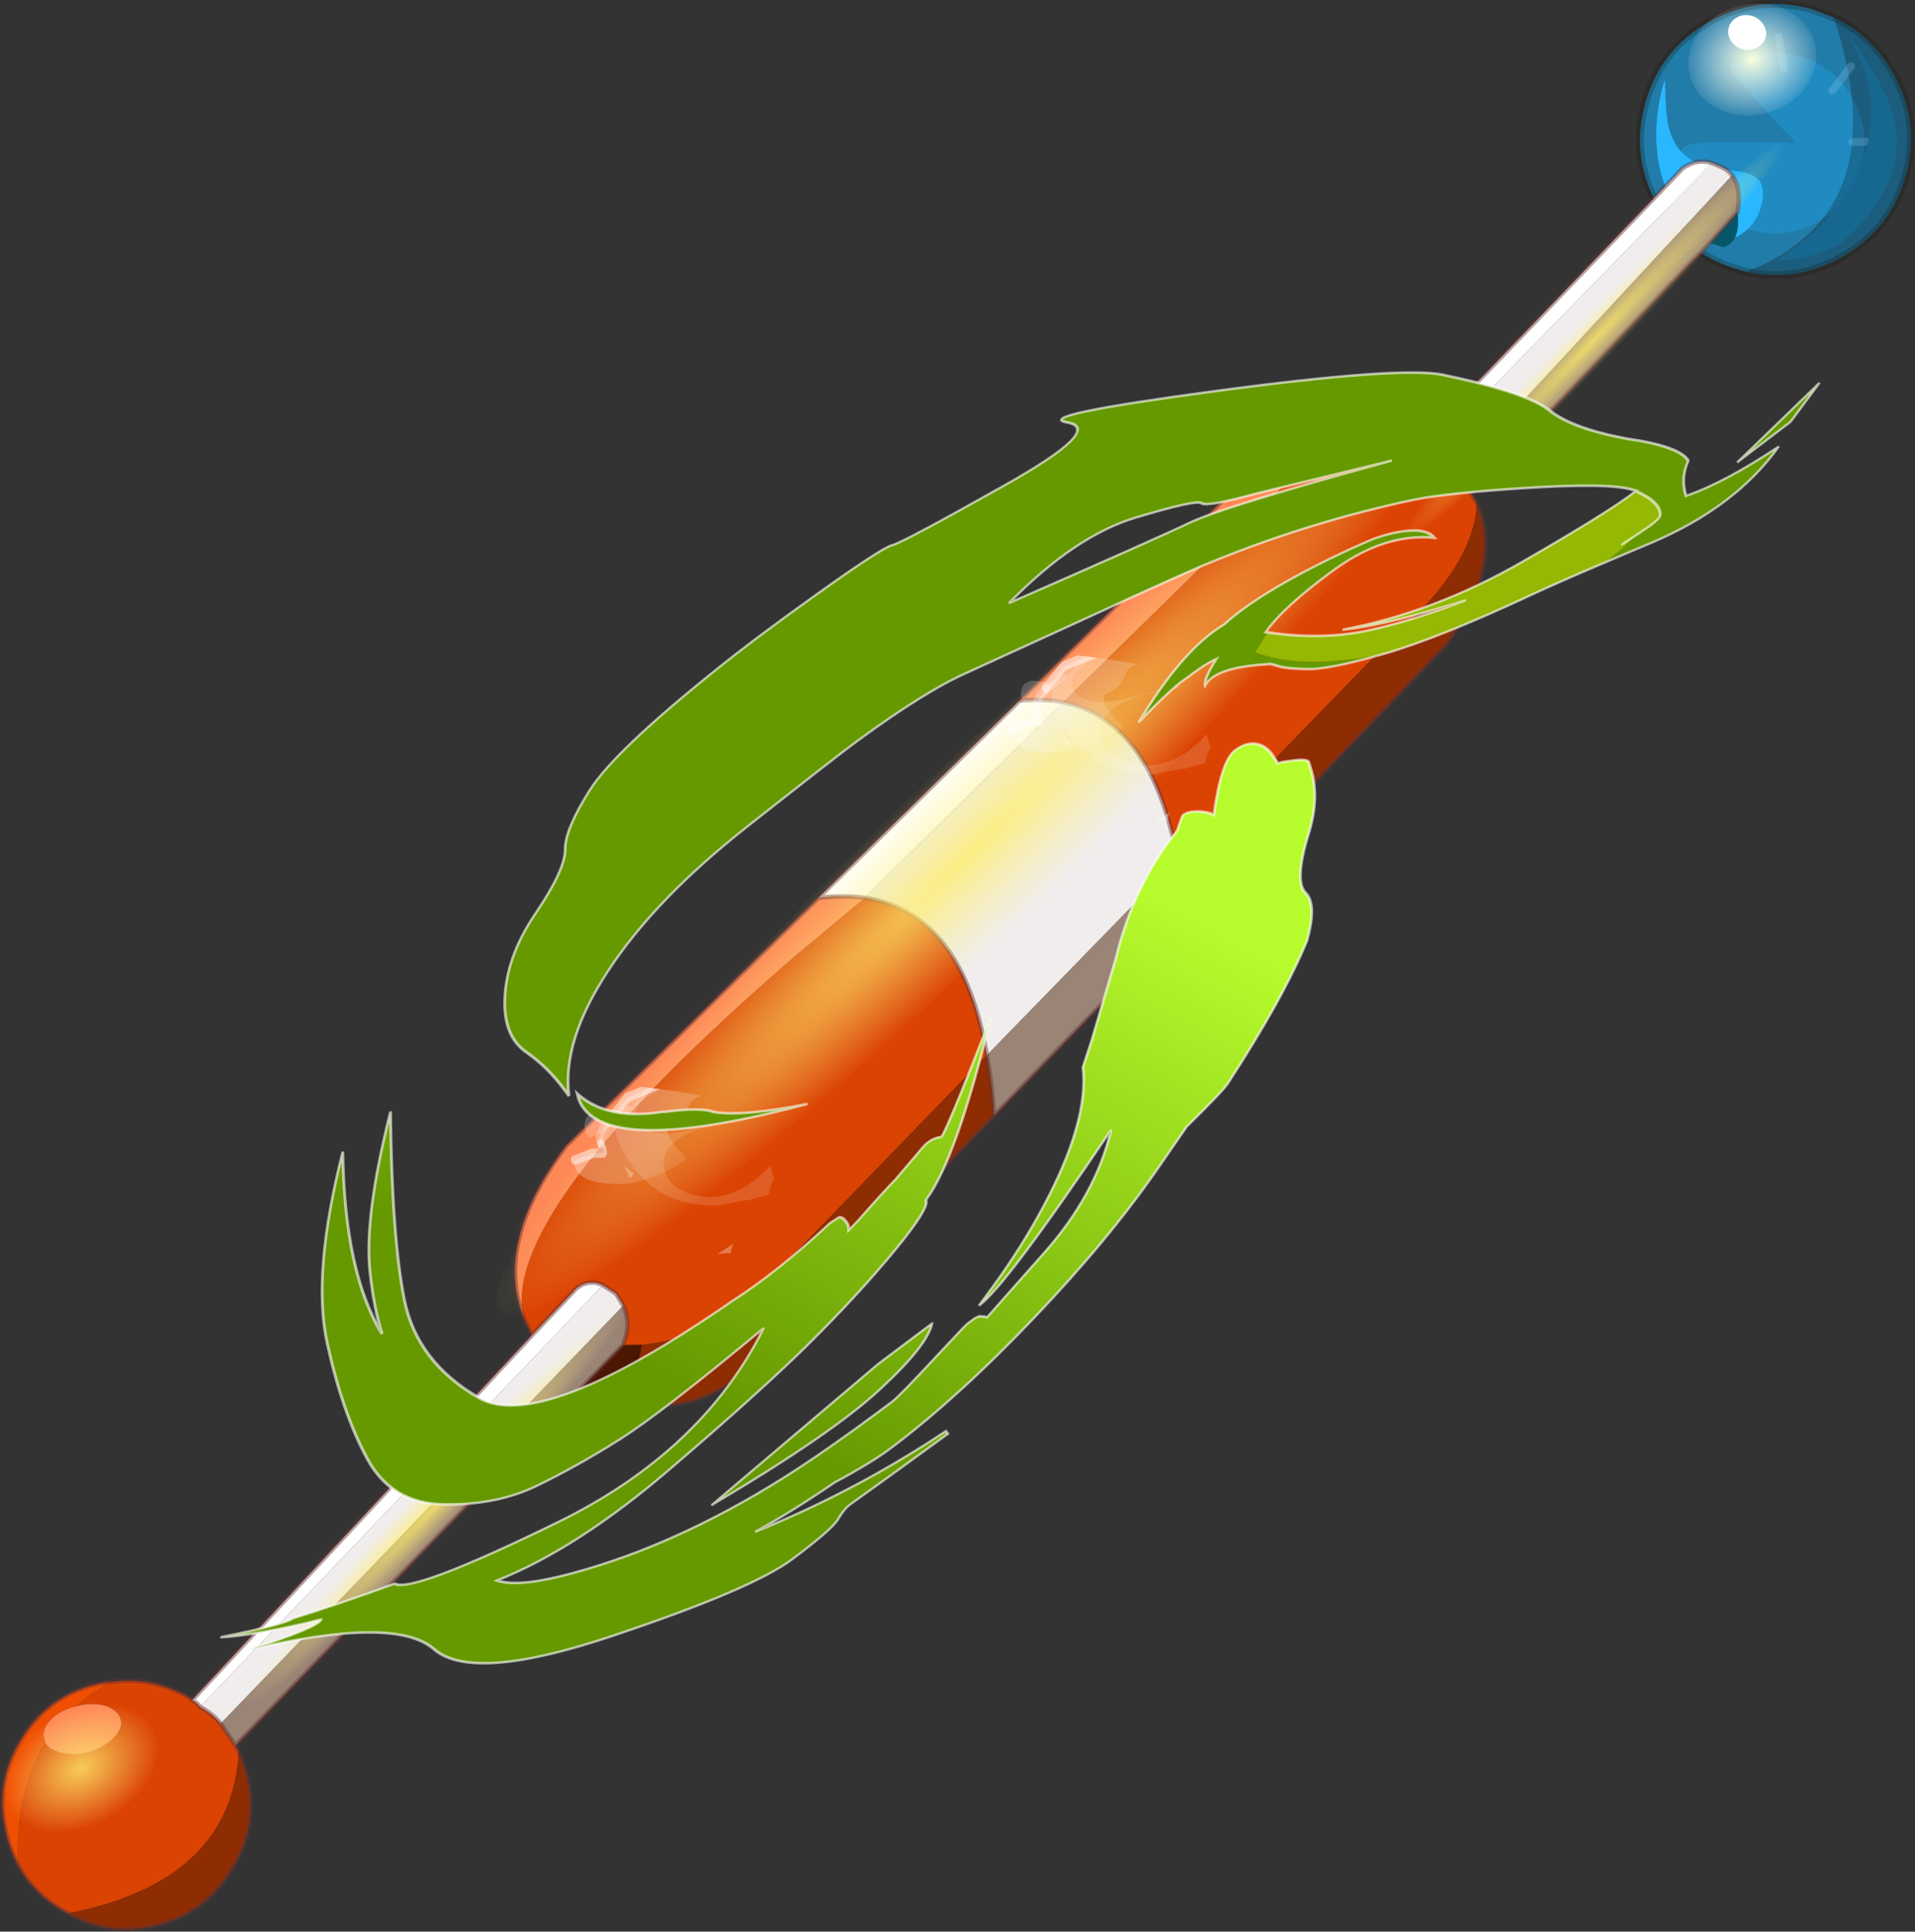 <svg viewBox="0 0 212.41 214.24" xmlns="http://www.w3.org/2000/svg" xmlns:xlink="http://www.w3.org/1999/xlink"><rect x="0" y="0" width="212.41" height="214.24" fill="#333333" stroke="none"/><use transform="translate(-7.69 -39.46)" width="231.3" height="291.6" xlink:href="#a"/><defs><g id="a" transform="translate(.55)"><use transform="rotate(15.832 35.884 257.917) scale(.999)" width="157.95" height="258.6" xlink:href="#b"/><use transform="matrix(-.152 -.202 .274 -.206 49.99 246.41)" width="333.4" height="660.95" xlink:href="#c"/></g><g id="b" transform="translate(-.5 2.85)"><use transform="translate(127.51 -2.85) scale(.873)" width="35.4" height="36.9" xlink:href="#d"/><use transform="translate(3.2 18.1)" width="138.45" height="237.65" xlink:href="#e"/><use transform="matrix(1.297 -2.247 .28 .162 34.345 173)" width="56" height="56" xlink:href="#f"/><use transform="matrix(.158 .158 -.229 .229 13.3 228.38)" width="56" height="56" xlink:href="#f"/><use transform="matrix(.505 -.951 .076 .041 24.835 226.15)" width="56" height="56" xlink:href="#f"/><use transform="matrix(.505 -.951 .076 .041 113.34 66.402)" width="56" height="56" xlink:href="#f"/><use transform="matrix(-.678 .392 .521 .903 86.767 108.24)" width="81.75" height="42.65" xlink:href="#g"/><use transform="matrix(-.678 .392 .521 .903 120.32 48.94)" width="81.75" height="42.65" xlink:href="#g"/></g><g id="d" transform="translate(.5)"><use transform="translate(-.5 1.5)" width="35.4" height="35.4" xlink:href="#h"/><use transform="translate(.95)" width="21.25" height="20.4" xlink:href="#i"/></g><g id="j"><path d="M28.6 17.65q0 4.8-3.35 8.15t-8.15 3.35q-4.75 0-8.1-3.35t-2.8-4.45q.5-1.15 13.65-4.45Q8.3 10.25 9 9.55q3.35-3.35 8.1-3.35 4.8 0 8.15 3.35t3.35 8.1" fill="#1f8fc7" fill-opacity=".8" fill-rule="evenodd" transform="translate(.5 .5)"/><path d="M20.1.25q5.25.8 9.25 4.8Q34.4 10.1 34.4 17.2t-5.05 12.15Q24.7 34 18.25 34.4 34.75 21.9 20.1.25" fill="#176891" fill-opacity=".8" fill-rule="evenodd" transform="translate(.5 .5)"/><path d="M18.25 34.4H17.2q-7.1 0-12.15-5.05T0 17.2 5.05 5.05 17.2 0l2.9.25Q34.75 21.9 18.25 34.4" fill="#1f8fc7" fill-opacity=".8" fill-rule="evenodd" transform="translate(.5 .5)"/><path d="M20.1.25q5.25.8 9.25 4.8Q34.4 10.1 34.4 17.2t-5.05 12.15Q24.7 34 18.25 34.4H17.2q-7.1 0-12.15-5.05T0 17.2 5.05 5.05 17.2 0z" fill="none" stroke="#17170c" stroke-linecap="round" stroke-linejoin="round" stroke-opacity=".251" transform="translate(.5 .5)"/><path d="m15.75 8.25-1.7-3.7m8.4 4.7L23.9 5.6m2.8 9.25 3.1-.95" fill="none" stroke="#abe3ff" stroke-linecap="round" stroke-linejoin="round" stroke-opacity=".2" transform="translate(.5 .5)"/><path d="M1.55 13.9h.1q1.35 4.35 2 5.4 2 3.6 6 3.6l2.4-.3 2.5-.3q1.5 0 2.2.6 1 .85 1 3.1t-1.4 3.9q-1.5 1.8-3.8 1.8-3.55 0-7-4.6-4-5.35-4-13.2" fill="#29b8ff" fill-rule="evenodd" transform="translate(.5 .5)"/><path d="M22.7 2.25q3.5 2.25 6.8 6.15l.35.35q5.45 7.4 0 17.1L28.5 28q-3.8 3.25-6.9 3.85 6.5-7.15 7-15.45.45-8.35-5.9-14.15" fill="#176891" fill-rule="evenodd" transform="translate(.5 .5)"/></g><g id="i"><use transform="matrix(.866 -.5 .43 .745 0 8.2)" width="16.4" height="16.4" xlink:href="#k"/><use transform="translate(6.65 4.9)" width="4.85" height="4.4" xlink:href="#l"/></g><g id="e"><path d="M7.55 251.5q-1.25-1.3-2.2-2.95l-.65-1.25q-2.05-4.35-.75-9.15 1.45-5.55 6.35-8.35.85-.5 1.65-.75-1.8 1.7-3.1 3.7-1.55.9-2.25 2.15-.7 1.3-.15 2.25l.25.4q-1.75 6.15.85 13.95" fill="#f04f02" fill-rule="evenodd" transform="translate(-3.2 -18.1)"/><path d="m121.25 61 .85.85q1.45 6.3-4 15.25l-.1.05-17.1 31.75q-6.95-14.05-17-13.3l21.45-37.55q.7-.35 1.45-.5 3.4-.95 7.1-.15l1.55.35 3.5 1.45h.05l2.25 1.8M27.1 232.1l.55.55q3.15 14.1-13.35 22.45l-.65-.15Q10 254 7.55 251.5q-2.6-7.8-.85-13.95.55.6 1.75.6 1.5.05 3.05-.85 1.6-.95 2.3-2.25.8-1.3.25-2.25t-2.1-1q-1.5 0-3.1.95 1.3-2 3.1-3.7 4.25-1.85 8.85-.65l.3.15q.65.15 1.05.5 1.55.35 2.7 1.15l2.25 1.9m19.25-52.8-1.4-1.6Q39 167.3 62.85 131l5.8-8.5q10.85-1.4 17.8 13.1L70.65 165q-4.65 8.9-11.8 11.8l-.5.2-2 .6q.3-2.55-1.15-4.25l-1.15-1.05-1.65-.5q-1.3-.2-2.25.6l-.45.5-3.35 6.4" fill="#db4302" fill-rule="evenodd" transform="translate(-3.2 -18.1)"/><path d="M139.4 19.05q1.4 1.05 1.7 3.75l-2.3 4.7-.85 1.6h-.05L121.25 61 119 59.2h-.05l20.45-40.15m-35.9 95.8-14.45 27q-1.2-3.45-2.6-6.25l14.45-26.7 2.6 5.95M53.45 183 27.1 232.1l-2.25-1.9 30.35-56.85q1.45 1.7 1.15 4.25l-2.9 5.4" fill="#9a8476" fill-rule="evenodd" transform="translate(-3.2 -18.1)"/><path d="m136.85 18.35 1.2.15q.75.1 1.35.55L118.95 59.2l-3.5-1.45 21.4-39.4M52.4 171.8l1.65.5 1.15 1.05-30.35 56.85q-1.15-.8-2.7-1.15L52.4 171.8m34.05-36.2q-6.95-14.5-17.8-13.1L83.9 95.6q10.05-.75 17 13.3l-14.45 26.7" fill="#f0edec" fill-rule="evenodd" transform="translate(-3.2 -18.1)"/><path d="m113.9 57.4 20.05-37.65.35-.35q1-1.05 2.55-1.05l-21.4 39.4-1.55-.35M21.1 228.55l25.25-49.25 3.35-6.4.45-.5q.95-.8 2.25-.6l-30.25 57.25q-.4-.35-1.05-.5M63.7 123.9l15.5-27.15q2.45-.95 4.7-1.15l-15.25 26.9q-2.35.35-4.95 1.4" fill="#fff" fill-rule="evenodd" transform="translate(-3.2 -18.1)"/><path d="M44.95 177.7q-5.5-7.2-.7-19.65L63.7 123.9q2.6-1.05 4.95-1.4l-5.8 8.5Q39 167.3 44.95 177.7M79.2 96.75 98.6 62.6q3.2-3.25 6.75-4.55L83.9 95.6q-2.25.2-4.7 1.15m-70.35 136q1.6-.95 3.1-.95 1.55.05 2.1 1t-.25 2.25q-.7 1.3-2.3 2.25-1.55.9-3.05.85-1.2 0-1.75-.6l-.25-.4q-.55-.95.15-2.25.7-1.25 2.25-2.15" fill="#fe8856" fill-rule="evenodd" transform="translate(-3.2 -18.1)"/><path d="M122.1 61.85q4.7 5.85.95 16.05l-19.55 36.95-2.6-5.95L118 77.15l.1-.05q5.45-8.95 4-15.25m-33.05 80L71 175.45q-5.4 9.4-16.25 7.8 4.45-.85 3.6-6.25l.5-.2q7.15-2.9 11.8-11.8l15.8-29.4q1.4 2.8 2.6 6.25m-61.4 90.8.85 1.15.65 1q2.85 4.95 1.35 10.4-1.45 5.65-6.4 8.5-4.6 2.65-9.8 1.4 16.5-8.35 13.35-22.45" fill="#8e2c02" fill-rule="evenodd" transform="translate(-3.2 -18.1)"/><path d="M54.75 183.25h-.05l-1.25-.25 2.9-5.4 2-.6q.85 5.4-3.6 6.25" fill="#4b1701" fill-rule="evenodd" transform="translate(-3.2 -18.1)"/><path d="M141.1 22.8q1.3 3.1-.45 4.2l-1.6-.05-.25.55 2.3-4.7" fill="#055669" fill-rule="evenodd" transform="translate(-3.2 -18.1)"/><path d="m110.7 39.3 20.05-37.65.35-.35q1-1.05 2.55-1.05l1.2.15q.75.1 1.35.55 1.4 1.05 1.7 3.75m-2.3 4.7-.85 1.6h-.05l-16.65 31.9.85.85q4.7 5.85.95 16.05L100.3 96.75l-14.45 27-18.05 33.6q-5.4 9.4-16.25 7.8m-.05 0-1.25-.25L23.9 214l.55.55.85 1.15.65 1q2.85 4.95 1.35 10.4-1.45 5.65-6.4 8.5-4.6 2.65-9.8 1.4l-.65-.15q-3.65-.95-6.1-3.45-1.25-1.3-2.2-2.95l-.65-1.25q-2.05-4.35-.75-9.15 1.45-5.55 6.35-8.35.85-.5 1.65-.75 4.25-1.85 8.85-.65l.3.15 25.25-49.25-1.4-1.6q-5.5-7.2-.7-19.65L60.5 105.8 76 78.65 95.4 44.5q3.2-3.25 6.75-4.55.7-.35 1.45-.5 3.4-.95 7.1-.15l1.55.35 3.5 1.45h.05l2.25 1.8M135.6 9.4l2.3-4.7m-72.45 99.7q-2.35.35-4.95 1.4m-17.35 55.4 3.35-6.4.45-.5q.95-.8 2.25-.6l1.65.5 1.15 1.05q1.45 1.7 1.15 4.25m30.1-42q-6.95-14.5-17.8-13.1M80.7 77.5q-2.25.2-4.7 1.15M50.25 164.9l2.9-5.4M97.7 90.8q-6.95-14.05-17-13.3m2.55 40q1.4 2.8 2.6 6.25M97.7 90.8l2.6 5.95m-82.4 113.7q.65.15 1.05.5 1.55.35 2.7 1.15l2.25 1.9" fill="none" stroke="#633" stroke-linecap="round" stroke-linejoin="round" stroke-opacity=".471" stroke-width=".5"/></g><g id="g" transform="translate(51.3 13.2)"><clipPath id="r" transform="translate(51.3 13.2)"><use transform="translate(-51.3 -13.2)" width="81.75" height="42.65" xlink:href="#q"/></clipPath><g clip-path="url(#r)"><use transform="translate(-26.8 -12.4)" width="54.15" height="25.7" xlink:href="#s"/><use transform="matrix(1.204 0 -.261 .895 -28.039 -6.5)" width="43.7" height="27.5" xlink:href="#t"/><use transform="translate(-32.925 -8.787) scale(1.204)" width="44.1" height="26.5" xlink:href="#u"/></g></g><g id="s"><path d="m-25-7.25-1.8.75 1.7-.85.1.1" fill="#fff" fill-opacity=".2" fill-rule="evenodd" transform="translate(26.8 12.4)"/><path d="M4.75-1.65 6.3-1l.9.45q.85.35.65.95L6.6 2.15q-1 1.15 4.5 1.5l6.3.7 3.25 1.85.9.55q1.35.8 1.1 1.7t.05 1l1.4-.25 2.75.25Q27.9 12 20.8 13.2q-4.85.45-9.45-1 2.9-3.7.95-3.9-2-.2-3.05-1.45T4.1 6.4l-7.25.3-6.1-1.25q-2.9-.8-4.05-2.5-1.2-1.7.15-3.25 1.4-1.55-7.5-.5Q-29.6.3-23.4-2.7q6.15-3.05 1.05-3.7L-25-7.25l-.1-.1q1.25-.6.65-.95 3.2-3 8.25-3.6h.6l1 .4q.35.1-.5.5-.85.35-.35.35l1.7-.1h1.65q.8.25.25 1.05l-.5 1.15 1.2-.2 1.2-.4q.3.4 1.25.75 1.35.45 2.15 1.25.8.75.2 1.65-.6.85.65 1.35 1.25.45 3.8.75l3.85.7 2.8 1.05" fill="url(#v)" fill-rule="evenodd" transform="translate(26.8 12.4)"/><path d="M7.2-.55q.85.35.65.95M6.6 2.15q-1 1.15 4.5 1.5m9.55 2.55.9.55q1.35.8 1.1 1.7m-33.8-17.2 1.2-.4q.3.4 1.25.75m2.15 1.25q.8.75.2 1.65-.6.85.65 1.35M1.95-2.7l2.8 1.05" fill="none" stroke="#fff" stroke-linecap="round" stroke-linejoin="round" stroke-opacity=".267" transform="translate(26.8 12.4)"/><path d="M4.75-1.65 6.3-1l.9.45m.65.95L6.6 2.15m4.5 1.5 6.3.7 3.25 1.85m2 2.25q-.25.9.05 1l1.4-.25 2.75.25M-16.2-11.9h.6l1 .4m.85.75h1.65m-.25 2.2 1.2-.2m5.45 4.6q1.25.45 3.8.75l3.85.7" fill="none" stroke="#fff" stroke-linecap="round" stroke-linejoin="round" stroke-opacity=".498" transform="translate(26.8 12.4)"/><path d="M-16.6-5.75q0 .65-.5.65-1.6 0-6.75-2l.15-.15h.05l.4-.1 1.95.5q.65 0 2.7-.75 2 0 2 1.85M24.35 6.85q0 .65-.5.65-1.6 0-6.75-2l.15-.15h.05l.4-.1 1.95.5 2.7-.75q2 0 2 1.85M6.4-.35q0 .65-.5.65-1.6 0-6.75-2l.15-.15h.05l.4-.1 1.95.5q.65 0 2.7-.75 2 0 2 1.85M-6.7-6.95q0 .65-.5.65-1.6 0-6.75-2l.15-.15h.05l.4-.1 1.95.5q.65 0 2.7-.75 2 0 2 1.85" fill="#fff" fill-opacity=".2" fill-rule="evenodd" transform="translate(26.8 12.4)"/><path d="M9.65.35q0 .65-.5.65-1.6 0-6.75-2l.15-.15h.05l.4-.1 1.95.5q.65 0 2.7-.75 2 0 2 1.85" fill="#fff" fill-opacity=".2" fill-rule="evenodd" transform="translate(26.8 12.4)"/></g><g id="y"><path d="M-165.6 106.05v.15l1.15-.65q8.7-4.6 29.1-27.55 19.3-21.65 25.6-31.65 20.5-32.6 32.4-67.4Q-73.4-33-66.45-56.9l13.4-45.05q4.65-14.65 5.05-42.1.15-6.3-1-44.6-1.1-38.25-14-64.5-12.5-25.55-33.5-34.3l2.8.05q12.9.15 24.05-2.6 11.2-2.65 23.5 4.45 14.9 8.6 22.5 24.9 7.6 16.35 14.7 20.2Q-1.9-236.6 5.3-222.6q7.25 14.05 8.95 56.4.75 15.55-.1 40.55-.85 25.95-2.7 29Q9.6-93.5 2.9-56.4q-6.75 37.15 5.35 28.9 12.1-8.3-28.1 44.5T-74 78.8q-28.5 18.4-40.6 20.65-12.2 2.3-30.1 14.35-16.85 12.4-24.15 11.7-4.05-5.45-11.7-7.4-5.5 12.5-7.15 33.55-9.9-23-.1-51.85l5.25-15.55.05 1.85q.25 7.65 1.4 10.55l-.35 4.65q-.4 5.6 1.05 6.45 4.4 2.55 14.8-1.7m9.55-97.25q8.7-16.65 14.3-22 5.75-5.45 8.6-7 2.85-1.5 3.65-2.2l-.05-.15q13.1-14.25 9.35-20.5 2.55.7 6.3 8 1.25-4.05 1.15-11.2l-.1.55q.9-5.3-2.8-21.75 14.05 25.55 11.8 41.1 1.3 9.55-1.5 25.2-1.85 10.3-5.15 21.55-2.65 8.9-3.35 10-1.65 3.75-4.2 7.25-5.15 7.05-10.75 7.2Q-114.2 33-113.7 12.9q.5-20-3.8-30l-.7.55-3.55-7.15q-18.35 8.3-34.3 32.5m15.7-261.85-.5.35q-9 6.6-21.3 25.4 36.8-66.9 64.3-57.6-17.45 2.6-28.85 18.6l-.6.55q-7.85 10.25-13.05 12.7m97.25 224.7q9.65-19.35 3.45-49.4Q-55.65-27.9-59-15.7t-31.6 64.6l24.15-41.4q8.3-15.5 11-16.05 2.65-.4 12.35-19.8M-182.15 159.5l-.15-21.65 6.2 36.75-6.05-15.1" fill="#690" fill-rule="evenodd" transform="translate(318.3 484.45)"/><path d="M-214.7-453.35q11.1-19.25 20.3-29.5-12.45 19.2-12.45 22.35-7.35 15.25-14.65 33.1-8 2.55-21.4 53.85-13.4 51.25 13.7 91.3-2.9-43.25-1.05-59.25 1.8-16.05 5.55-30.1 3.75-14.1 17.9-27.55 14.1-13.5 36.5-11 22.45 2.5 50.9 12.1 28.5 9.6 63.05 41.3-42.95-23.15-74.35-25.3 11 2.75 25.3 9.05 20.65 9.1 50.55 36.4-44.8-24.3-69.85-33.1t-53.85.25q-28.8 9-32.85 84.1-1.8 17.75 1.55 40.6l-.3 3.4q-.5 1.1-3.7 1.1-1.85 0-3.45-.95l.8 3.8q3.6 12.75 4.7 18.15l2.5 8.15q1.95 6.1 1.95 7.1 0 3.05-1.6 4.7-.9.85 28.65 36.05-40.6-36.45-46.8-52.2-3.75-.35-9.55-18.15-5.8-17.85-9.85-39.45t-7.45-61q-3.4-39.45 6.55-66.25-8.3 4.2-17.3 20.9-9 16.65-14.4 34.7-5.45 18.05-7.75 37.9-2 17.15-2 43.55 0 2.7 3.75 18.2t3.75 16.3l-.05 3-.45 1.5-1.5 1.25q-.4.35-.95.6l7.5 27.1q6.9 25.05 25.5 41.4-27.4-58.4-26.75-68.3l2.85 7q6.5 15.6 14.9 28.9 18.1 28.65 38.45 37.35l7.35 7.75 22.2 22q20.75 18.55 28.55 40.65 3.9 4.1 3.9 4.55 0 2.3-3.5 5.25-2.45 2.05-4.6 2.7 17.1 12.45 17.1 18.05 0 4.5-3.45 6.8-2.9 1.95-7.55 1.95l-4.85-.2q-.8 1.8-2.2 3.35-3.65 5.15-5.55 4.85l-3.85-1q-12-3.5-21.2-12.9-12.9-13.15-20-12.35-7.05.75-17.1-8.9l-.05-.05q-13.85-17.15-29.2-48.3-1.4-2.95-4.25-18.9l-7.25-16.1q-11.75-26-19.55-60.55-7.95-35.2-7.95-62.45 0-7.85 2.8-21.25.55-9 1.5-16.5.85-6.95 2.15-13.55-12.2 33.6-14.95 68.8h-1.5l.5-22.1.5-16.9q0-2.5-2-6t-1.95-19.55q.05-16.1 20.5-61.4 20.45-45.35 42.45-48.75t48.65-48.15q-10.6 22.75-8.5 24.75m-57.25 215.5q-6.45-5.15-9.4-26.15-3-21.05 3.8-66.2l5.6 70.65v21.7" fill="url(#z)" fill-rule="evenodd" transform="translate(318.3 484.45)"/><path d="M-165.6 106.05q-10.4 4.25-14.8 1.7-1.45-.85-1.05-6.45l.35-4.65q-1.15-2.9-1.4-10.55l-.05-1.85q5.6-16.75 7.95-25 9.2-32.3 18.15-49.7l.4-.75q15.95-24.2 34.3-32.5l3.55 7.15q-17 12.45-25.65 26.15-8.4 13.4-15.25 31.3 1.65-3.8 8.65-16.8 7-12.9 13.55-20.85-18.1 27-23.6 59.75-5.45 32.65-5.1 43.05m-15.1-13.75-.4 4.35.4-4.35" fill="#94b803" fill-rule="evenodd" transform="translate(318.3 484.45)"/><path d="m-182.55 84.25-5.25 15.55q-9.8 28.85.1 51.85 1.65-21.05 7.15-33.55 7.65 1.95 11.7 7.4 7.3.7 24.15-11.7 17.9-12.05 30.1-14.35Q-102.5 97.2-74 78.8q13.95-9 54.15-61.8t28.1-44.5q-12.1 8.25-5.35-28.9 6.7-37.1 8.55-40.25 1.85-3.05 2.7-29 .85-25 .1-40.55-1.7-42.35-8.95-56.4-7.2-14-14.25-17.85-7.1-3.85-14.7-20.2-7.6-16.3-22.5-24.9-12.3-7.1-23.5-4.45-11.15 2.75-24.05 2.6l-2.8-.05q21 8.75 33.5 34.3 12.9 26.25 14 64.5 1.15 38.3 1 44.6-.4 27.45-5.05 42.1l-13.4 45.05Q-73.4-33-77.35-21.05q-11.9 34.8-32.4 67.4-6.3 10-25.6 31.65-20.4 22.95-29.1 27.55l-1.15.65v-.15q-10.4 4.25-14.8 1.7-1.45-.85-1.05-6.45l.35-4.65.4-4.35m-1.85-8.05q5.6-16.75 7.95-25 9.2-32.3 18.15-49.7l.4-.75q8.7-16.65 14.3-22 5.75-5.45 8.6-7 2.85-1.5 3.65-2.2l-.05-.15q13.1-14.25 9.35-20.5 2.55.7 6.3 8 1.25-4.05 1.15-11.2l-.1.55q.9-5.3-2.8-21.75 14.05 25.55 11.8 41.1 1.3 9.55-1.5 25.2-1.85 10.3-5.15 21.55-2.65 8.9-3.35 10-1.65 3.75-4.2 7.25-5.15 7.05-10.75 7.2Q-114.2 33-113.7 12.9q.5-20-3.8-30l-.7.55q-17 12.45-25.65 26.15-8.4 13.4-15.25 31.3 1.65-3.8 8.65-16.8 7-12.9 13.55-20.85-18.1 27-23.6 59.75-5.45 32.65-5.1 43.05l1.15-.5m-50.25-558.9q11.1-19.25 20.3-29.5-12.45 19.2-12.45 22.35-7.35 15.25-14.65 33.1-8 2.55-21.4 53.85-13.4 51.25 13.7 91.3-2.9-43.25-1.05-59.25 1.8-16.05 5.55-30.1 3.75-14.1 17.9-27.55 14.1-13.5 36.5-11 22.45 2.5 50.9 12.1 28.5 9.6 63.05 41.3-42.95-23.15-74.35-25.3 11 2.75 25.3 9.05 20.65 9.1 50.55 36.4-44.8-24.3-69.85-33.1t-53.85.25q-28.8 9-32.85 84.1-1.8 17.75 1.55 40.6l-.3 3.4q-.5 1.1-3.7 1.1-1.85 0-3.45-.95l.8 3.8q3.6 12.75 4.7 18.15l2.5 8.15q1.95 6.1 1.95 7.1 0 3.05-1.6 4.7-.9.85 28.65 36.05-40.6-36.45-46.8-52.2-3.75-.35-9.55-18.15-5.8-17.85-9.85-39.45t-7.45-61q-3.4-39.45 6.55-66.25-8.3 4.2-17.3 20.9-9 16.65-14.4 34.7-5.45 18.05-7.75 37.9-2 17.15-2 43.55 0 2.7 3.75 18.2t3.75 16.3l-.05 3-.45 1.5-1.5 1.25q-.4.35-.95.6l7.5 27.1q6.9 25.05 25.5 41.4-27.4-58.4-26.75-68.3l2.85 7q6.5 15.6 14.9 28.9 18.1 28.65 38.45 37.35l7.35 7.75 22.2 22q20.75 18.55 28.55 40.65 3.9 4.1 3.9 4.55 0 2.3-3.5 5.25-2.45 2.05-4.6 2.7 17.1 12.45 17.1 18.05 0 4.5-3.45 6.8-2.9 1.95-7.55 1.95l-4.85-.2q-.8 1.8-2.2 3.35-3.65 5.15-5.55 4.85l-3.85-1q-12-3.5-21.2-12.9-12.9-13.15-20-12.35-7.05.75-17.1-8.9l-.05-.05q-13.85-17.15-29.2-48.3-1.4-2.95-4.25-18.9l-7.25-16.1q-11.75-26-19.55-60.55-7.95-35.2-7.95-62.45 0-7.85 2.8-21.25.55-9 1.5-16.5.85-6.95 2.15-13.55-12.2 33.6-14.95 68.8h-1.5l.5-22.1.5-16.9q0-2.5-2-6t-1.95-19.55q.05-16.1 20.5-61.4 20.45-45.35 42.45-48.75t48.65-48.15q-10.6 22.75-8.5 24.75m74.35 200.3-.5.35q-9 6.6-21.3 25.4 36.8-66.9 64.3-57.6-17.45 2.6-28.85 18.6l-.6.55q-7.85 10.25-13.05 12.7m-131.6 15.2v-21.7l-5.6-70.65q-6.8 45.15-3.8 66.2 2.95 21 9.4 26.15M-43.1-28.35q9.65-19.35 3.45-49.4Q-55.65-27.9-59-15.7t-31.6 64.6l24.15-41.4q8.3-15.5 11-16.05 2.65-.4 12.35-19.8M-182.15 159.5l-.15-21.65 6.2 36.75-6.05-15.1" fill="none" stroke="#fff" stroke-linecap="round" stroke-opacity=".624" transform="translate(318.3 484.45)"/></g><path d="M14 14q-2.4 2.4-5.8 2.4T2.4 14 0 8.2t2.4-5.8T8.2 0 14 2.4t2.4 5.8T14 14" fill="url(#n)" fill-rule="evenodd" id="m"/><path d="M7.35 8.65q-.7-.65-.7-1.55t.7-1.55 1.7-.65 1.7.65q.75.65.75 1.55t-.75 1.55q-.7.65-1.7.65t-1.7-.65" fill="#fff" fill-rule="evenodd" transform="translate(-6.65 -4.9)" id="l"/><path d="M-3-23.85q11.6 0 19.8 8.2T25 4.15t-8.2 19.8-19.8 8.2-19.8-8.2-8.2-19.8 8.2-19.8 19.8-8.2" fill="url(#p)" fill-rule="evenodd" transform="translate(31 23.85)" id="o"/><path d="M-16.15-10.4q6.1 2.9 8.35 4.15 1.7.95 7.3 3.15Q5.3-.85 7.55.35 12.4 2.95 17.7 4.9l7.15 2.5q3.05 1.15 4.2 2.5 1.4 1.65 1.4 4.7 0 5.2-4.65 8.9-7.45 5.95-25.25 5.95-9.25 0-14.45-1.8l-6.85-2.6-6.9-1.25q-5-1.15-7.7-3.4-4.45-3.75-8.55-6.4l-4.8-3q-1.65-1.1-2.15-2.3-.45-1.2-.45-4.3 0-8.4 6.5-11.25 2.55-1.05 12-3.7 9.4-2.65 10.55-2.65l6.1 2.8" fill="#cde19d" fill-opacity=".224" fill-rule="evenodd" transform="translate(51.3 13.2)" id="q"/><path d="M8.2-17.25q2.5 2.55 3.35 2.95Q14.1-13 20.5-12l4.6.7 2.6 1.2q1.45 1.4 3 2 3.1.15 2.3 6.1-.85 5.8-7 7.35l-3.45.25-.25.05-2.55-.05q-.9-1.75-4.1-3.35l-.05-.05L12.15.95 10.85.1q-.9-.75-3.7-.45l-5.1.7-.15-.1L1.7.2h-.3l3.2-1.35h-.05l.85.1h.1l-2.05-.5H3.4L3-1.6l-.15-.05-1.3-.15-4.9-.9-1.35-2.05-.5-1.15-.05-.9q.05-.9-.75-1.3-1.9-.95-3.5-.75l-.95-1.65q.55-.4.65-.9.05-.4-.25-.7l-.1-.05-.4-.05.1-.05.05-.1v-.1q2.75-.4 4.2-1.25 1.65-.95 1.8-2.65.05-.55-3-1.9 3.3 1.3 5.55 1.4L-.1-17q-1.35.45-2.35 1.05-2.8 1.6.55 3.6l-.6-.05v-.05q-2.95-.25-5.2 1.1-2.4 1.4-.45 2.35l4.3.2q1.9-.45 3.35-1.3l.25-.15q.65.4 1.65.45l-1.8.7 7.45-2.05h.05l.15-.05q1.1-.1 1.65-.4l.1-.05q1.85-3.95-3.65-6.8-1.35-.7-1.7-.7H3.6L1-19.5l-1.15-.2-.3-.35-1.75-1.15-3.9-.4q6.7-.8 10.55 1.15 1.35.7 3.75 3.2M7-.95l1.85-.5 4-1.3q.55-.25.1-1.5l-.45-1.1q-1.15-2.3-3.05-3.3Q7.25-9.8.6-9.15L-.65-9l-.6.35Q-2.5-7.95-2.9-7l-.25 1q-.1 1.65 2.25 2.85 1 .55 2.55.95l4.05.8v.35l1.05.1H7m9.35-10.85q-.85-.5-2.5-.45l-2.1.2-.55.2-.15.1v.15l.15.1q-.75 1.1 1.05 3.6 1.45 2 2.55 2.8l.4.25.15.05 5.8.6q5.85.35 7.6-.7Q30.3-5.85 30-7.15q-.3-1.05-1.35-1.6l-.1-.05q-1.35-.7-3.05-.95l-3.05-.1-4-.2-2.1-1.75m-.25 8.55-.05.05-.85.9-.05.1q-.1.5.15 1.15.05.25.25.55l.2.35.05.15q1.05 1.75 3.25 2.85 5.3 2.7 8.75.65 2.25-1.35 1.95-3.5-.3-2.05-2.45-3.15Q25-4.3 20.5-4l-.4.05q-3.35.25-4 .7" fill="#fff" fill-opacity=".137" fill-rule="evenodd" transform="translate(10.55 21.85)" id="w"/><path d="M14.2-12.75h-.35l-2.2.25-.65.2-.35.3-.05.05-.05.15-.6.5q-.75.5-.35 1.6l.15.3-4.15-.7 1.6-.55.05-.05.8-.1 1.05-.3.35-.35q.95-1.95.3-3.6l1.55 1.2q1.1.55 2.9 1.1m-10.5-6.9h-.05L1.1-20l-1-.2-.2-.2-1.3-.9q3.3.15 5.6 1.3l1.9 1.4-.55-.3-1.85-.75M2.05-4.35h.15l2.8.7 1.9.75-2-.25-5.05-1-.1-.05-.75-.2h-.05l-3.35-.45-1.1-2.25-.4-.95 1.4-.8-.15.4h.05q-.55 1.95 1.75 3.1l.5.25 2.1.45h.15l1.65.2.15.05h-.05l.15.05-.1-.05.35.05H2l-.2.15h-.05.05l.4-.15h-.15M4.6-.65h.05l.4.05-2.4.35.2-.3 1.75-.1m2.7-2.8.25-.05 4.1-1.3h.05q.8-.4.55-1.7L12-7.75l.5.3 1.05.55.05.05.25.05 1.75.2-1.2.4-.15.1-.05.05-.8.9-.2.35q-.1.65.15 1.4v.05l.4.8Q12.6-3.7 11.2-2.8q-.85.5-1.45 0H9.7q-.7-.6-2.4-.65m9.4-8.7 3.7.65 4.55.7.55.25-3.05.2-3.75-.15-2-1.65M31.65-4.4l-.25 1-.55-.35.3-.2.55-.65-.05.2m-8 9.4-1.1.1h-.05l-.4.1-.55-.75 2.1.55M-10.5-20.35l1.9-.35-3.8 1.5 1.9-1.15m7.2 19.9L-5.9.8Q-4.8.05-4.45-.5l1.15.05" fill="#fff" fill-opacity=".298" fill-rule="evenodd" transform="translate(12.4 21.3)" id="x"/><use width="35.4" height="35.4" xlink:href="#j" id="h"/><use width="16.4" height="16.4" xlink:href="#m" id="k"/><use width="56" height="56" xlink:href="#o" id="f"/><use width="43.7" height="27.5" xlink:href="#w" id="t"/><use width="44.1" height="26.5" xlink:href="#x" id="u"/><use width="333.4" height="660.95" xlink:href="#y" id="c"/><radialGradient id="n" cx="0" cy="0" r="819.2" gradientTransform="matrix(.011 0 0 .011 8.2 8.2)" gradientUnits="userSpaceOnUse"><stop stop-color="#f9fede" offset="0"/><stop stop-color="#fff" stop-opacity="0" offset="1"/></radialGradient><radialGradient id="p" cx="0" cy="0" r="819.2" gradientTransform="translate(-3 4.15) scale(.035)" gradientUnits="userSpaceOnUse"><stop stop-color="#ffee69" stop-opacity=".8" offset="0"/><stop stop-color="#fef18a" stop-opacity="0" offset="1"/></radialGradient><linearGradient id="v" x1="-819.2" x2="819.2" gradientTransform="matrix(-.003 .006 -.014 -.007 -1.85 1.2)" gradientUnits="userSpaceOnUse"><stop stop-color="#fff" stop-opacity=".29" offset="0"/><stop stop-color="#fff" stop-opacity=".071" offset="1"/></linearGradient><linearGradient id="z" x1="-819.2" x2="819.2" gradientTransform="matrix(.042 .129 -.161 .052 -157.65 -220.1)" gradientUnits="userSpaceOnUse"><stop stop-color="#690" offset="0"/><stop stop-color="#b7fc2d" offset="1"/></linearGradient></defs></svg>